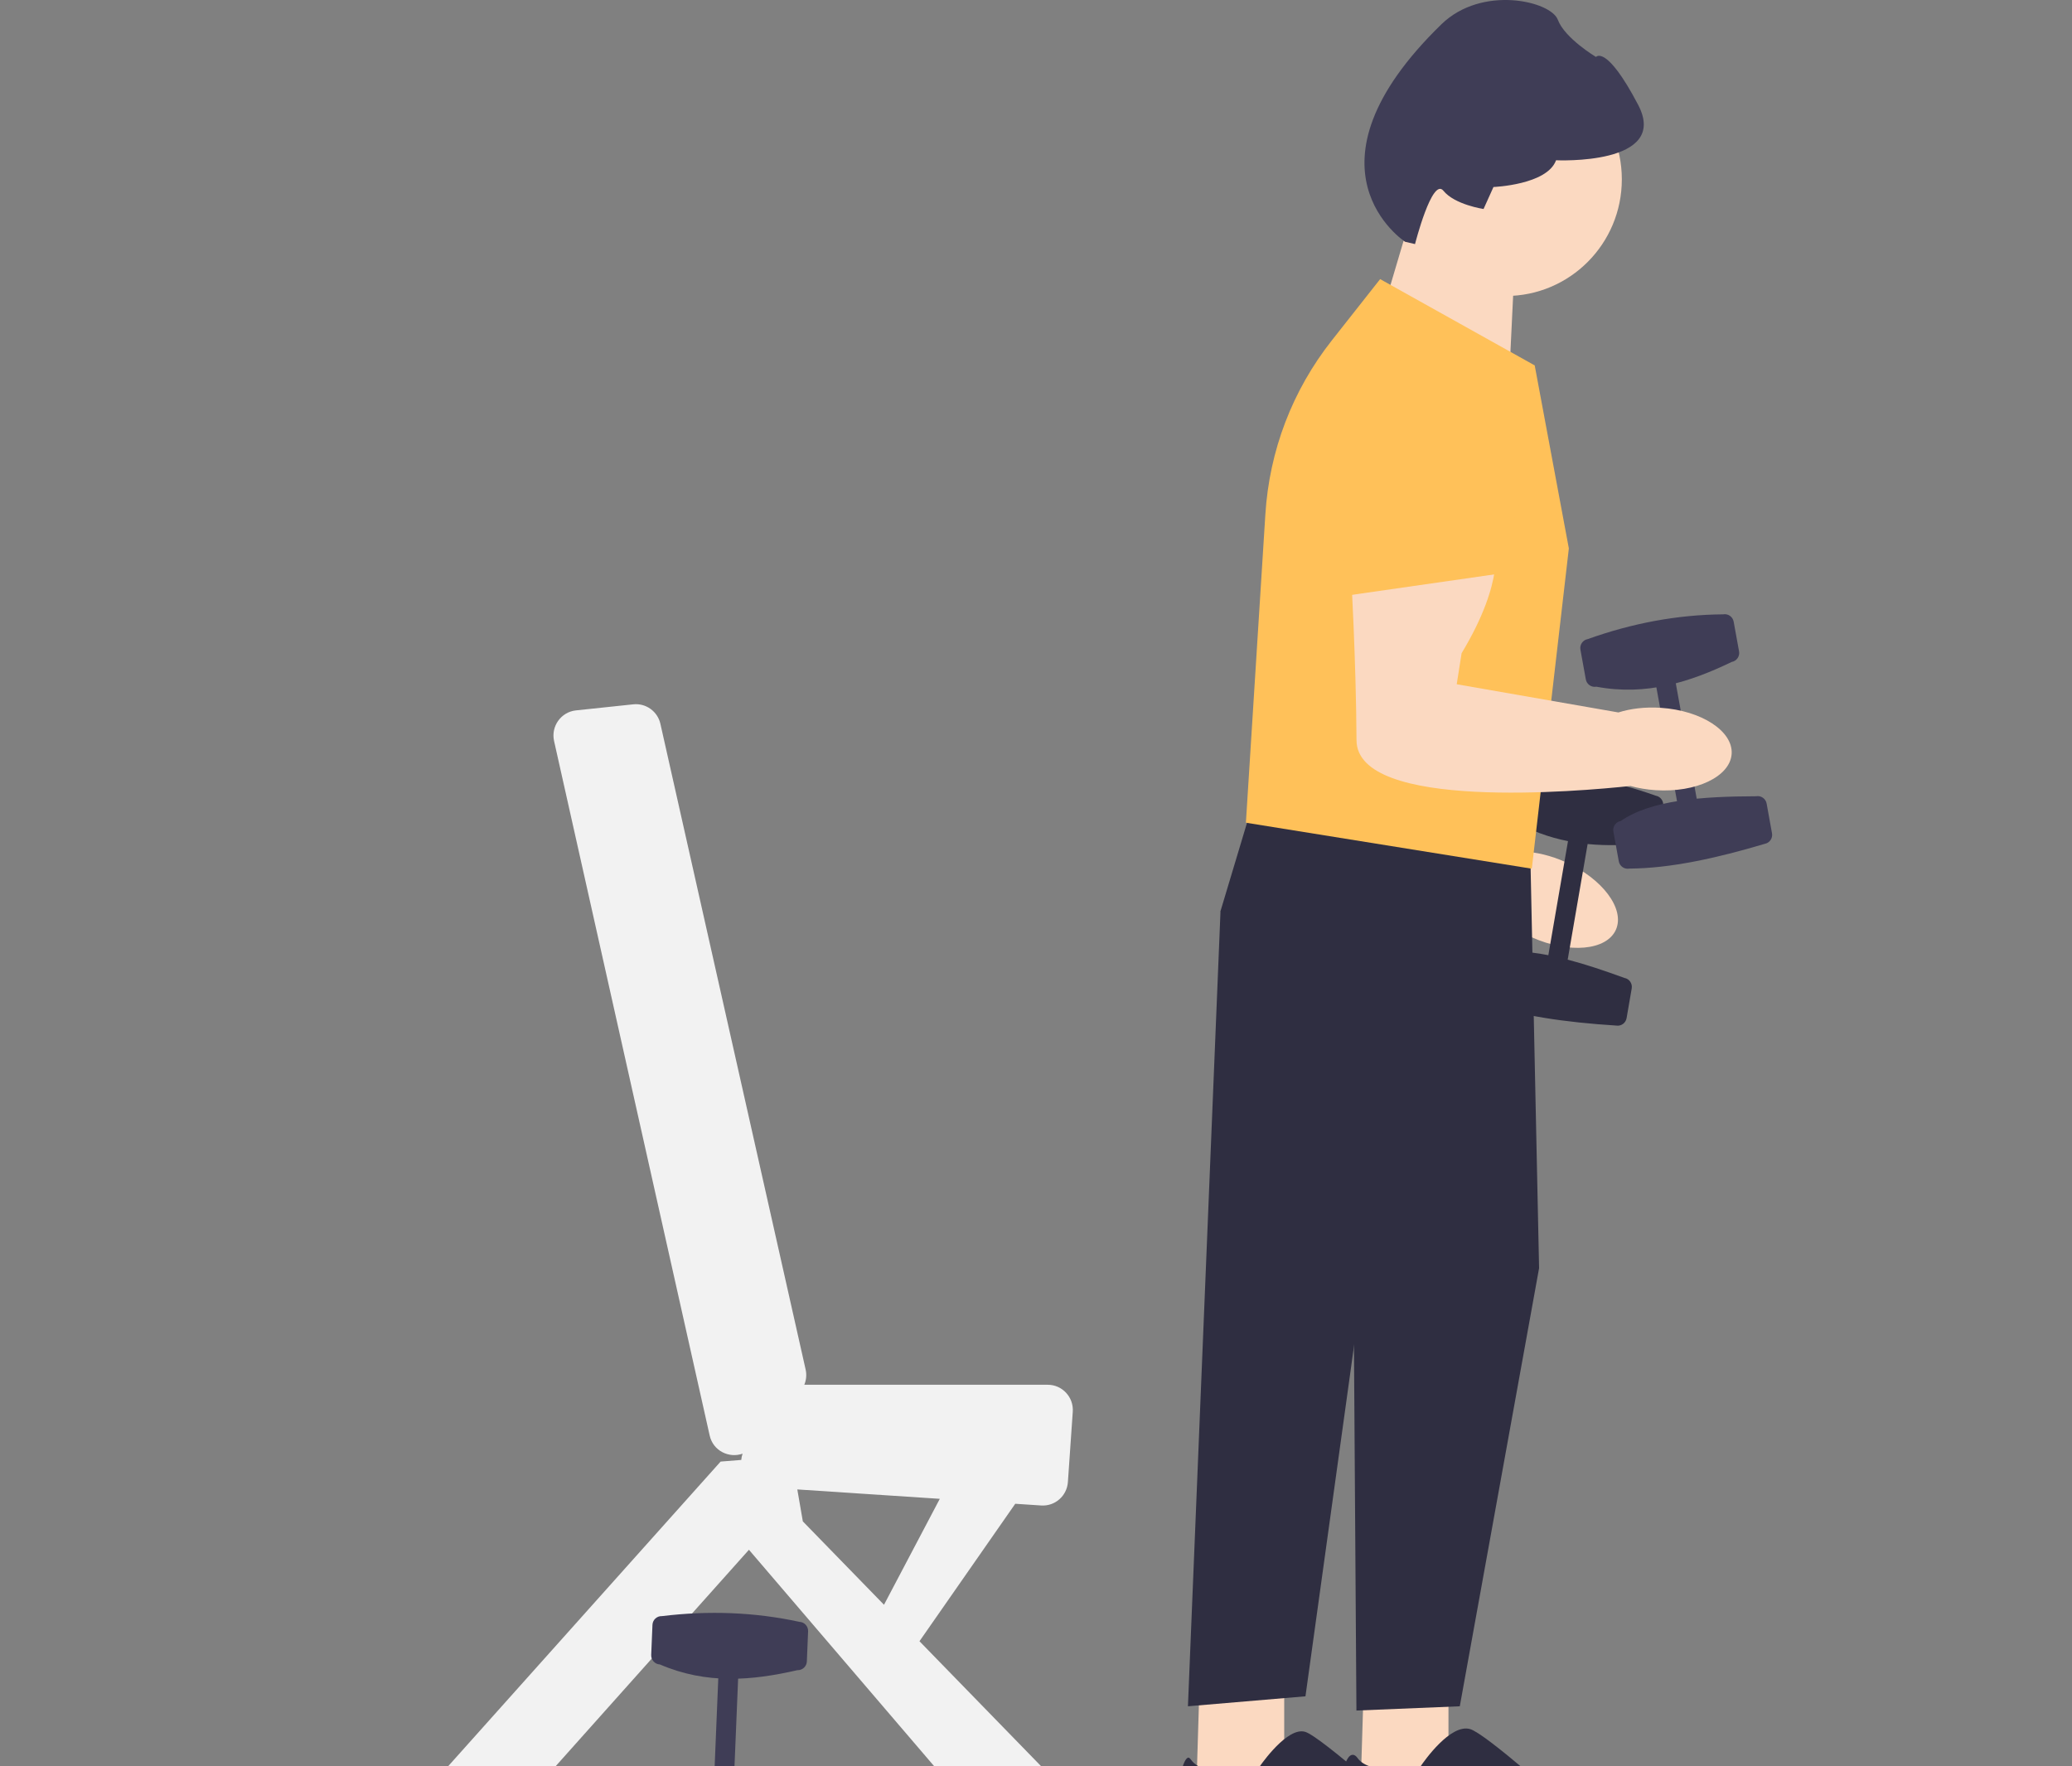 <svg width="122" height="104" viewBox="0 0 122 104" fill="none" xmlns="http://www.w3.org/2000/svg">
<rect x="0" y="0" width="122" height="104" fill="#808080" stroke="none"/>
<g clip-path="url(#clip0_2_496)">
<path d="M86.258 38.317C86.258 38.317 86.208 40.495 82.248 43.677L81.351 45.293L89.72 50.147C90.474 50.182 91.321 50.381 92.164 50.758C94.352 51.735 95.688 53.519 95.146 54.745C94.604 55.972 92.391 56.174 90.202 55.198C89.723 54.985 89.285 54.732 88.9 54.456C86.031 53.733 73.271 50.281 74.683 46.35C76.272 41.928 77.828 36.756 77.828 36.756L86.26 38.317H86.258Z" fill="#FBD9C1"/>
<path d="M79.314 30.338C79.815 28.676 81.023 27.348 82.625 26.693C84.227 26.039 86.013 26.146 87.529 26.984C88.998 27.798 90.032 29.212 90.365 30.862C90.699 32.514 90.295 34.22 89.26 35.545L85.768 40.008L76.959 38.128L79.314 30.338Z" fill="#FFC159"/>
<path d="M97.49 46.855C94.947 45.942 92.283 45.493 89.505 45.466C89.215 45.416 88.938 45.612 88.888 45.903L88.586 47.652C88.536 47.944 88.731 48.222 89.021 48.272C90.105 48.919 91.207 49.311 92.324 49.53L91.167 56.248C89.867 55.993 88.673 55.933 87.657 56.196C87.367 56.146 87.09 56.342 87.04 56.633L86.739 58.382C86.689 58.674 86.884 58.952 87.174 59.002C89.438 59.822 92.194 60.202 95.157 60.391C95.448 60.441 95.724 60.245 95.774 59.954L96.076 58.205C96.126 57.913 95.931 57.635 95.641 57.585C94.497 57.168 93.375 56.789 92.306 56.509L93.48 49.701C94.645 49.815 95.823 49.773 97.007 49.661C97.297 49.711 97.573 49.515 97.623 49.224L97.925 47.475C97.975 47.183 97.78 46.905 97.49 46.855Z" fill="#2F2E41"/>
<path d="M61.942 104.664L54.139 96.646L59.778 88.551L61.307 88.652C62.119 88.705 62.821 88.089 62.878 87.273L63.165 83.132C63.225 82.274 62.548 81.543 61.691 81.543H47.358C47.474 81.263 47.504 80.95 47.436 80.647L38.885 42.625C38.72 41.891 38.035 41.397 37.29 41.475L33.911 41.832C33.033 41.926 32.431 42.769 32.624 43.635L41.785 84.529C41.992 85.45 42.939 85.881 43.724 85.601C43.681 85.723 43.656 85.846 43.646 85.969L42.43 86.067L21.754 109.186H28.09L44.098 91.26L59.438 109.186H64.44L64.607 106.17L61.939 104.662H61.942V104.664ZM46.944 87.707L55.336 88.26L52.05 94.498L47.271 89.588L46.946 87.707H46.944Z" fill="#F2F2F2"/>
<path d="M88.658 17.43C92.433 17.43 95.494 14.355 95.494 10.561C95.494 6.768 92.433 3.692 88.658 3.692C84.882 3.692 81.821 6.768 81.821 10.561C81.821 14.355 84.882 17.43 88.658 17.43Z" fill="#FBD9C1"/>
<path d="M75.615 98.13V104.999L70.446 105.167L70.661 98.13H75.615Z" fill="#FBD9C1"/>
<path d="M74.1 104.123L74.081 104.151L74.048 104.158C73.923 104.187 70.983 104.827 70.126 103.622C70.058 103.526 69.999 103.488 69.949 103.503C69.389 103.684 68.944 107.976 68.944 109.604C68.944 110.564 71.075 110.812 73.774 111.124C75.035 111.27 76.464 111.436 77.879 111.699C80.958 112.272 83.494 110.854 84.733 109.958C84.951 109.799 85.086 109.553 85.101 109.283C85.116 109.011 85.009 108.75 84.808 108.567C83.175 107.09 77.775 102.245 76.842 101.979C76.776 101.96 76.707 101.95 76.637 101.95C75.555 101.95 74.115 104.099 74.1 104.121V104.123Z" fill="#2F2E41"/>
<path d="M85.286 98.13V104.999L80.117 105.167L80.332 98.13H85.286Z" fill="#FBD9C1"/>
<path d="M87.371 48.961L90.122 51.055L90.622 74.676L85.953 100.476L79.867 100.727L79.7 76.1L71.864 53.651L73.448 48.374L87.371 48.961Z" fill="#2F2E41"/>
<path d="M74.531 52.981L71.864 53.651L69.946 100.476L76.866 99.889L81.451 66.802L74.531 52.981Z" fill="#2F2E41"/>
<path d="M87.522 111.866C86.112 111.603 84.686 111.439 83.429 111.293C80.539 110.958 78.451 110.715 78.451 109.606C78.451 108.765 78.775 103.602 79.572 103.346C79.66 103.317 79.794 103.327 79.936 103.527C80.683 104.577 83.329 104.069 83.652 104.002C83.852 103.707 85.403 101.486 86.56 101.819C87.452 102.076 91.871 105.988 94.427 108.296C94.71 108.552 94.859 108.919 94.834 109.301C94.809 109.68 94.617 110.022 94.305 110.236C93.277 110.946 91.349 112 88.976 112C88.508 112 88.021 111.958 87.522 111.866Z" fill="#2F2E41"/>
<path d="M81.179 19.122L82.673 14.081L89.175 15.736L88.911 21.208L81.179 19.122Z" fill="#FBD9C1"/>
<path d="M73.433 48.456L73.359 48.443L74.505 30.286C74.741 26.535 76.094 22.995 78.415 20.05L81.263 16.436L90.328 21.497L90.364 21.516L92.371 32.276L92.374 32.296L90.202 51.08L90.18 51.152L73.433 48.458V48.456Z" fill="#FFC159"/>
<path d="M82.732 14.237L83.317 14.373C83.317 14.373 84.326 10.41 84.989 11.233C85.655 12.056 87.352 12.307 87.352 12.307L87.936 11.012C87.936 11.012 91.097 10.888 91.621 9.437C91.621 9.437 98.335 9.759 96.455 6.174C94.575 2.588 93.972 3.354 93.972 3.354C93.972 3.354 92.136 2.258 91.724 1.161C91.312 0.064 87.262 -0.893 84.874 1.427C76.127 9.933 82.73 14.235 82.73 14.235L82.732 14.237Z" fill="#3F3D56"/>
<path d="M98.6 39.846L97.452 40.056L98.766 47.308L99.915 47.098L98.6 39.846Z" fill="#3F3D56"/>
<path d="M95.427 48.346C97.222 47.106 100.2 46.9 103.399 46.888C103.69 46.835 103.968 47.029 104.02 47.32L104.336 49.068C104.39 49.359 104.196 49.639 103.906 49.691C101.058 50.539 98.342 51.135 95.934 51.148C95.644 51.202 95.366 51.008 95.314 50.716L94.997 48.969C94.944 48.677 95.137 48.398 95.427 48.346Z" fill="#3F3D56"/>
<path d="M93.487 37.634C96.103 36.699 98.759 36.198 101.458 36.176C101.749 36.123 102.027 36.317 102.079 36.609L102.396 38.356C102.449 38.647 102.255 38.927 101.965 38.979C99.501 40.164 96.938 40.989 93.993 40.437C93.703 40.49 93.425 40.296 93.373 40.004L93.056 38.257C93.003 37.966 93.196 37.686 93.487 37.634Z" fill="#3F3D56"/>
<path d="M87.987 32.045C87.987 32.045 88.686 34.106 86.06 38.465L85.772 40.293L95.291 41.953C96.011 41.725 96.875 41.619 97.795 41.681C100.185 41.841 102.049 43.055 101.96 44.394C101.872 45.732 99.863 46.689 97.475 46.53C96.953 46.495 96.455 46.409 95.998 46.283C93.056 46.598 79.894 47.771 79.872 43.593C79.849 38.89 79.537 33.496 79.537 33.496L87.987 32.045Z" fill="#FBD9C1"/>
<path d="M78.733 26.957C78.635 25.223 79.314 23.558 80.592 22.39C81.871 21.223 83.585 20.705 85.296 20.968C86.954 21.224 88.409 22.194 89.288 23.628C90.167 25.062 90.374 26.805 89.855 28.408L88.108 33.806L79.194 35.087L78.735 26.959L78.733 26.957Z" fill="#FFC159"/>
<path d="M42.31 98.414L42.006 105.779L43.172 105.828L43.477 98.463L42.31 98.414Z" fill="#3F3D56"/>
<path d="M38.972 95.167C41.728 94.832 44.429 94.931 47.069 95.504C47.362 95.515 47.593 95.766 47.581 96.061L47.508 97.835C47.496 98.13 47.246 98.362 46.952 98.35C44.289 98.961 41.608 99.201 38.855 98.013C38.562 98.001 38.332 97.75 38.343 97.455L38.417 95.681C38.428 95.386 38.679 95.155 38.972 95.167Z" fill="#3F3D56"/>
</g>
<defs>
<clipPath id="clip0_2_496">
<rect width="122" height="112" fill="white"/>
</clipPath>
</defs>
</svg>
